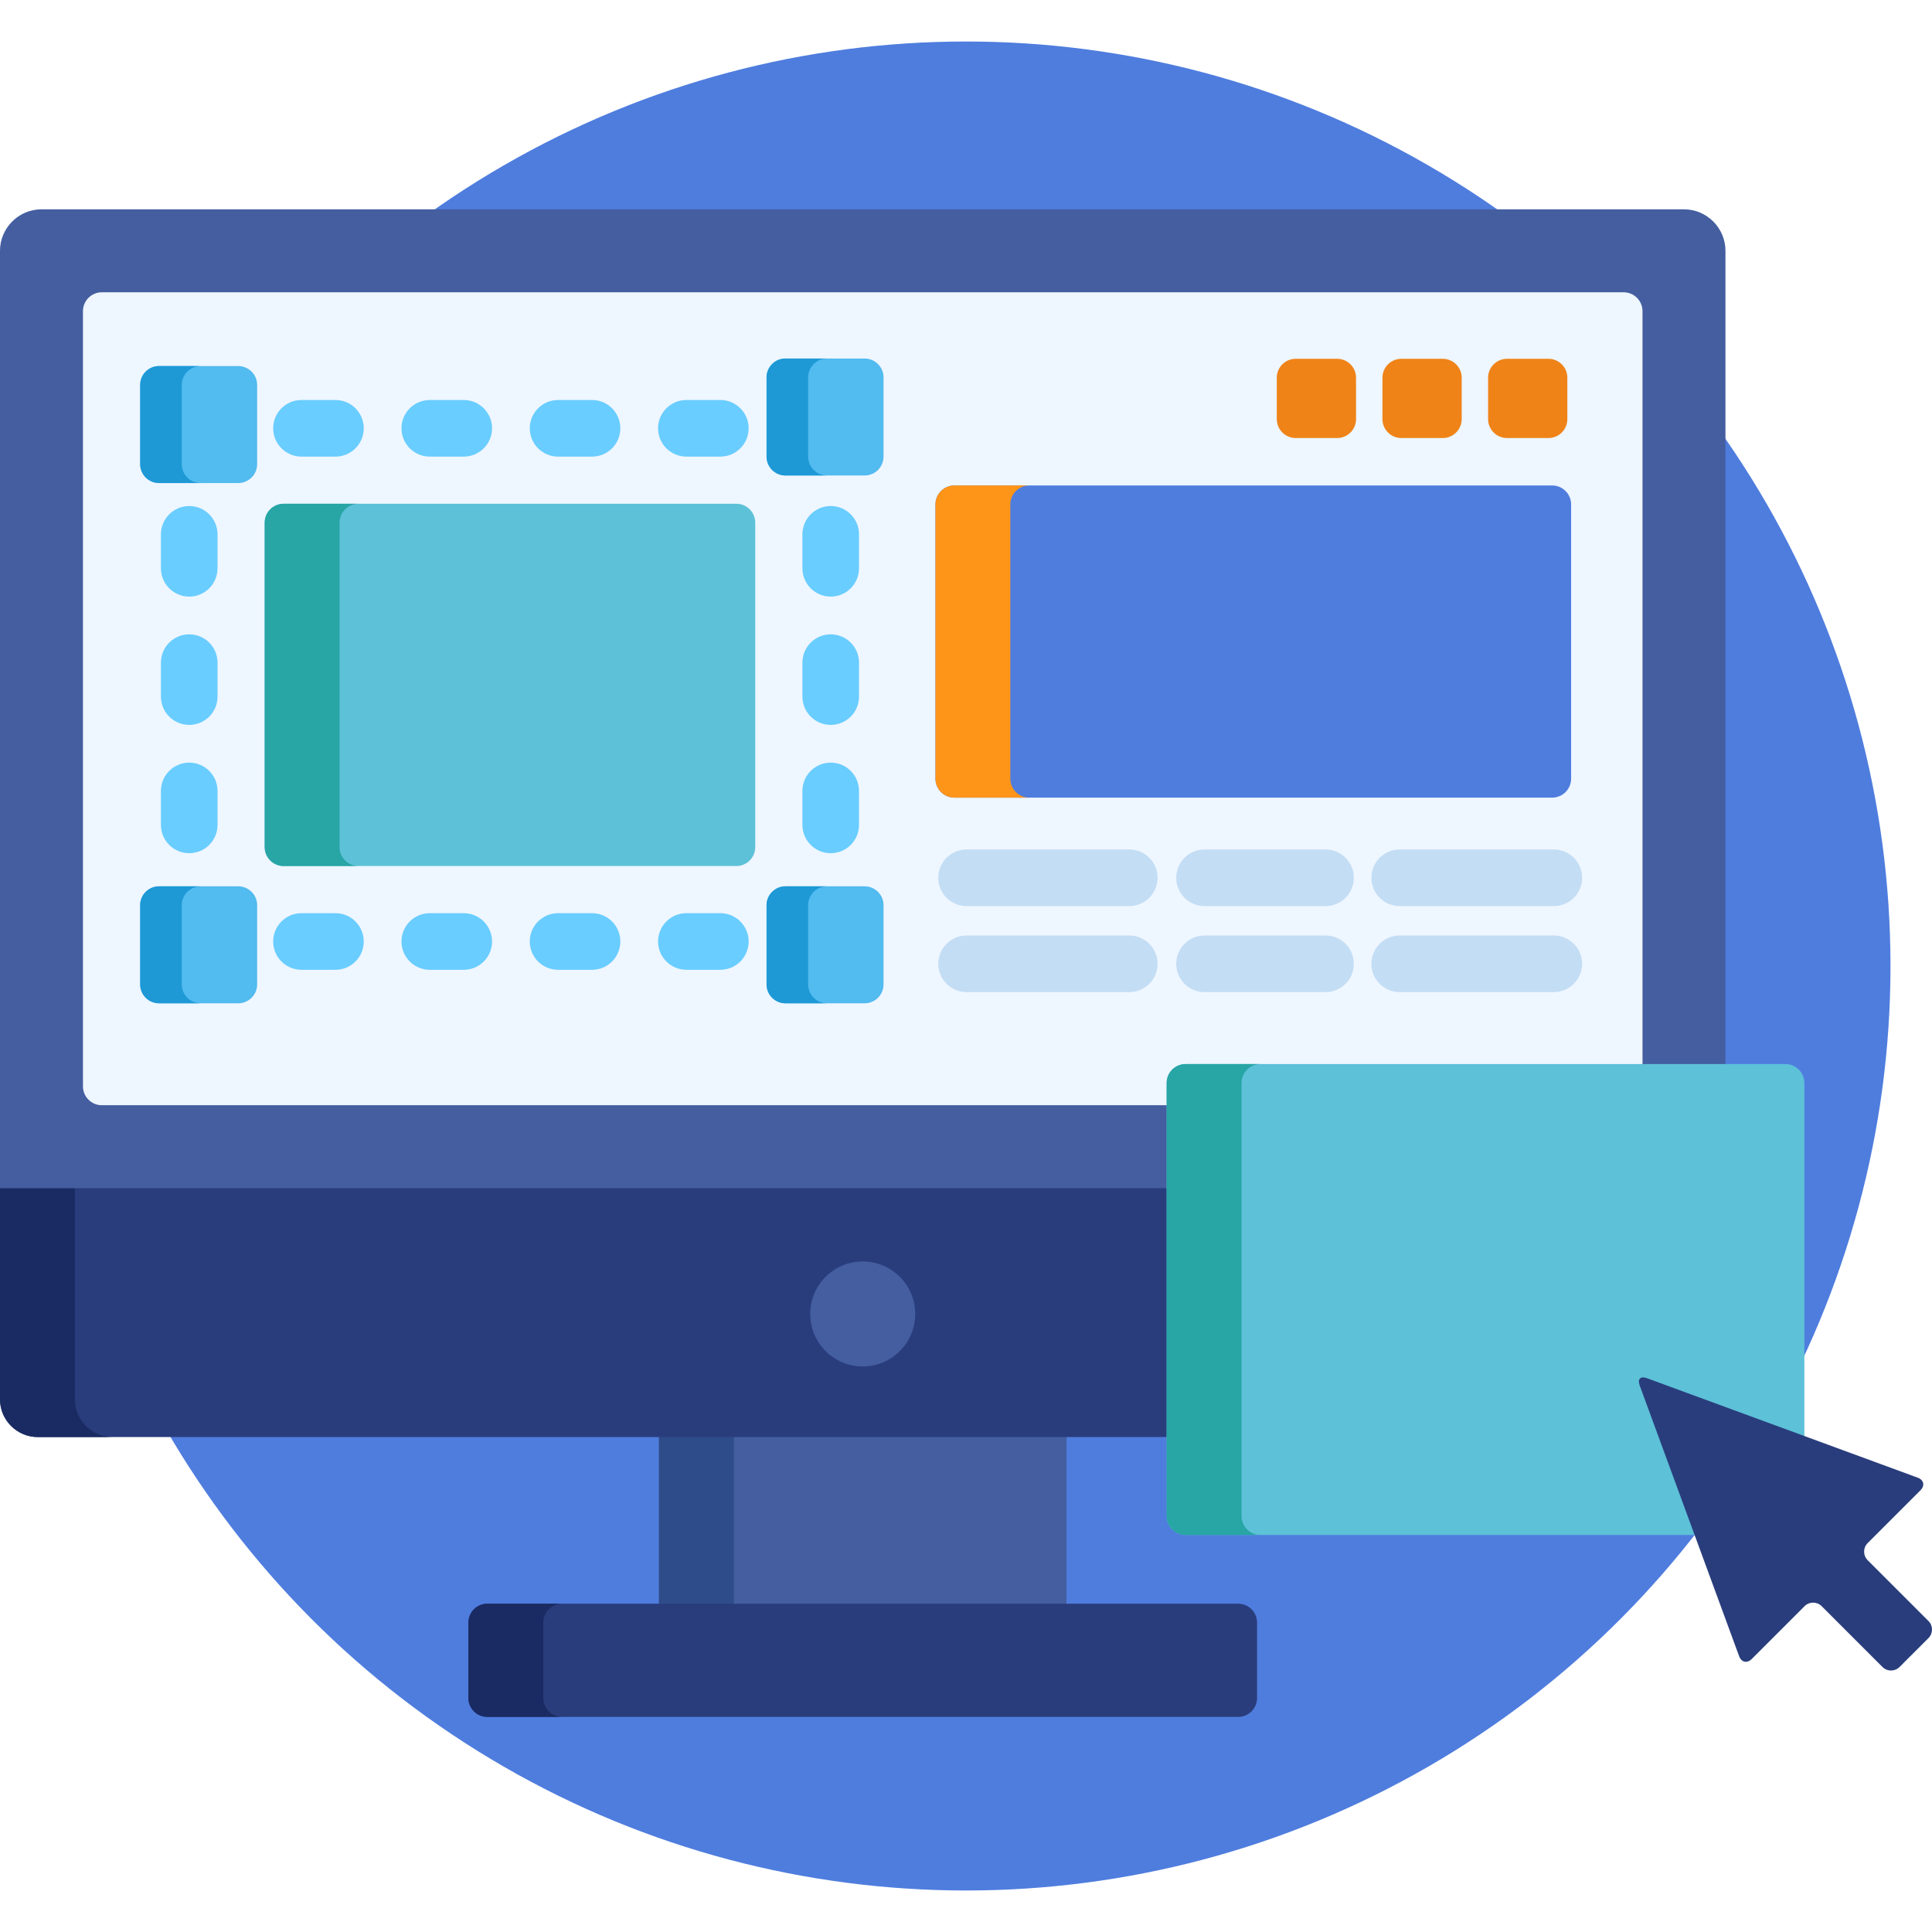 <?xml version="1.0"?>
<svg xmlns="http://www.w3.org/2000/svg" xmlns:xlink="http://www.w3.org/1999/xlink" version="1.1" id="Capa_1" x="0px" y="0px" viewBox="0 0 512 512" style="enable-background:new 0 0 512 512;" xml:space="preserve" width="512px" height="512px" class=""><g><circle style="fill:#4F7DDE" cx="256" cy="256" r="245" data-original="#FFAF10" class="active-path" data-old_color="#FFAF10"/><rect x="174.63" y="379.83" style="fill:#445EA0;" width="108" height="46.17" data-original="#445EA0" class=""/><rect x="174.63" y="379.83" style="fill:#2E4C89;" width="19.842" height="46.17" data-original="#2E4C89" class=""/><path style="fill:#293D7C;" d="M333.134,450c0,2.75-2.25,5-5,5H129.131c-2.75,0-5-2.25-5-5v-20c0-2.75,2.25-5,5-5h199.003  c2.75,0,5,2.25,5,5V450z" data-original="#293D7C" class=""/><path style="fill:#1A2B63;" d="M143.973,450v-20c0-2.75,2.25-5,5-5h-19.842c-2.75,0-5,2.25-5,5v20c0,2.75,2.25,5,5,5h19.842  C146.223,455,143.973,452.75,143.973,450z" data-original="#1A2B63"/><path style="fill:#293D7C;" d="M0,370.834c0,5.5,4.5,10,10,10h300.175v-66.951H0V370.834z" data-original="#293D7C" class=""/><path style="fill:#1A2B63;" d="M19.842,370.834v-56.951H0v56.951c0,5.5,4.5,10,10,10h19.842  C24.342,380.834,19.842,376.334,19.842,370.834z" data-original="#1A2B63"/><path style="fill:#445EA0;" d="M310.175,286.987c0-2.206,1.794-4,4-4h143.09V66.465c0-6.046-4.946-10.992-10.991-10.992H10.992  C4.946,55.473,0,60.419,0,66.465v248.418h310.175V286.987z" data-original="#445EA0" class=""/><path style="fill:#EEF6FF;" d="M310.175,286.987c0-2.206,1.794-4,4-4h121.107V82.457c0-2.75-2.25-5-5-5H26.984c-2.75,0-5,2.25-5,5  v205.441c0,2.75,2.25,5,5,5h283.19L310.175,286.987L310.175,286.987z" data-original="#EEF6FF" class=""/><circle style="fill:#445EA0;" cx="228.63" cy="348.21" r="13.911" data-original="#445EA0" class=""/><path style="fill:#4F7DDE" d="M416.361,206.376c0,2.75-2.25,5-5,5H252.904c-2.75,0-5-2.25-5-5v-72.718c0-2.75,2.25-5,5-5h158.457  c2.75,0,5,2.25,5,5L416.361,206.376L416.361,206.376z" data-original="#FFAF10" class="active-path" data-old_color="#FFAF10"/><path style="fill:#FF9518;" d="M267.747,206.376v-72.718c0-2.75,2.25-5,5-5h-19.842c-2.75,0-5,2.25-5,5v72.718c0,2.75,2.25,5,5,5  h19.842C269.997,211.376,267.747,209.126,267.747,206.376z" data-original="#FF9518"/><g>
	<path style="fill:#C3DDF4;" d="M299.266,240.121h-43.112c-4.142,0-7.5-3.357-7.5-7.5s3.358-7.5,7.5-7.5h43.112   c4.142,0,7.5,3.357,7.5,7.5S303.408,240.121,299.266,240.121z" data-original="#C3DDF4" class=""/>
	<path style="fill:#C3DDF4;" d="M299.266,262.916h-43.112c-4.142,0-7.5-3.357-7.5-7.5s3.358-7.5,7.5-7.5h43.112   c4.142,0,7.5,3.357,7.5,7.5S303.408,262.916,299.266,262.916z" data-original="#C3DDF4" class=""/>
	<path style="fill:#C3DDF4;" d="M351.28,240.121h-32.06c-4.142,0-7.5-3.357-7.5-7.5s3.358-7.5,7.5-7.5h32.06   c4.142,0,7.5,3.357,7.5,7.5S355.422,240.121,351.28,240.121z" data-original="#C3DDF4" class=""/>
	<path style="fill:#C3DDF4;" d="M351.28,262.916h-32.06c-4.142,0-7.5-3.357-7.5-7.5s3.358-7.5,7.5-7.5h32.06   c4.142,0,7.5,3.357,7.5,7.5S355.422,262.916,351.28,262.916z" data-original="#C3DDF4" class=""/>
	<path style="fill:#C3DDF4;" d="M411.772,240.121h-40.836c-4.142,0-7.5-3.357-7.5-7.5s3.358-7.5,7.5-7.5h40.836   c4.142,0,7.5,3.357,7.5,7.5S415.914,240.121,411.772,240.121z" data-original="#C3DDF4" class=""/>
	<path style="fill:#C3DDF4;" d="M411.772,262.916h-40.836c-4.142,0-7.5-3.357-7.5-7.5s3.358-7.5,7.5-7.5h40.836   c4.142,0,7.5,3.357,7.5,7.5S415.914,262.916,411.772,262.916z" data-original="#C3DDF4" class=""/>
</g><g>
	<path style="fill:#EF8318;" d="M359.365,111.084c0,2.75-2.25,5-5,5h-10.999c-2.75,0-5-2.25-5-5v-10.999c0-2.75,2.25-5,5-5h10.999   c2.75,0,5,2.25,5,5V111.084z" data-original="#EF8318" class=""/>
	<path style="fill:#EF8318;" d="M387.363,111.084c0,2.75-2.25,5-5,5h-10.999c-2.75,0-5-2.25-5-5v-10.999c0-2.75,2.25-5,5-5h10.999   c2.75,0,5,2.25,5,5V111.084z" data-original="#EF8318" class=""/>
	<path style="fill:#EF8318;" d="M415.361,111.084c0,2.75-2.25,5-5,5h-10.999c-2.75,0-5-2.25-5-5v-10.999c0-2.75,2.25-5,5-5h10.999   c2.75,0,5,2.25,5,5V111.084z" data-original="#EF8318" class=""/>
</g><g>
	<path style="fill:#69CDFF;" d="M190.898,257.005h-9c-4.142,0-7.5-3.357-7.5-7.5s3.358-7.5,7.5-7.5h9c4.142,0,7.5,3.357,7.5,7.5   C198.398,253.648,195.04,257.005,190.898,257.005z" data-original="#69CDFF"/>
	<path style="fill:#69CDFF;" d="M156.898,257.005h-9c-4.142,0-7.5-3.357-7.5-7.5s3.358-7.5,7.5-7.5h9c4.142,0,7.5,3.357,7.5,7.5   C164.398,253.648,161.04,257.005,156.898,257.005z" data-original="#69CDFF"/>
	<path style="fill:#69CDFF;" d="M122.897,257.005h-9c-4.142,0-7.5-3.357-7.5-7.5s3.358-7.5,7.5-7.5h9c4.142,0,7.5,3.357,7.5,7.5   C130.398,253.648,127.04,257.005,122.897,257.005z" data-original="#69CDFF"/>
	<path style="fill:#69CDFF;" d="M88.897,257.005h-9c-4.142,0-7.5-3.357-7.5-7.5s3.358-7.5,7.5-7.5h9c4.142,0,7.5,3.357,7.5,7.5   C96.397,253.648,93.04,257.005,88.897,257.005z" data-original="#69CDFF"/>
	<path style="fill:#69CDFF;" d="M220.148,226.106c-4.142,0-7.5-3.357-7.5-7.5v-9c0-4.142,3.358-7.5,7.5-7.5s7.5,3.358,7.5,7.5v9   C227.648,222.749,224.29,226.106,220.148,226.106z" data-original="#69CDFF"/>
	<path style="fill:#69CDFF;" d="M220.148,192.106c-4.142,0-7.5-3.357-7.5-7.5v-9c0-4.142,3.358-7.5,7.5-7.5s7.5,3.358,7.5,7.5v9   C227.648,188.749,224.29,192.106,220.148,192.106z" data-original="#69CDFF"/>
	<path style="fill:#69CDFF;" d="M220.148,158.106c-4.142,0-7.5-3.357-7.5-7.5v-9c0-4.142,3.358-7.5,7.5-7.5s7.5,3.358,7.5,7.5v9   C227.648,154.749,224.29,158.106,220.148,158.106z" data-original="#69CDFF"/>
	<path style="fill:#69CDFF;" d="M50.147,226.106c-4.142,0-7.5-3.357-7.5-7.5v-9c0-4.142,3.358-7.5,7.5-7.5s7.5,3.358,7.5,7.5v9   C57.647,222.749,54.29,226.106,50.147,226.106z" data-original="#69CDFF"/>
	<path style="fill:#69CDFF;" d="M50.147,192.106c-4.142,0-7.5-3.357-7.5-7.5v-9c0-4.142,3.358-7.5,7.5-7.5s7.5,3.358,7.5,7.5v9   C57.647,188.749,54.29,192.106,50.147,192.106z" data-original="#69CDFF"/>
	<path style="fill:#69CDFF;" d="M50.147,158.106c-4.142,0-7.5-3.357-7.5-7.5v-9c0-4.142,3.358-7.5,7.5-7.5s7.5,3.358,7.5,7.5v9   C57.647,154.749,54.29,158.106,50.147,158.106z" data-original="#69CDFF"/>
	<path style="fill:#69CDFF;" d="M190.898,121.005h-9c-4.142,0-7.5-3.357-7.5-7.5s3.358-7.5,7.5-7.5h9c4.142,0,7.5,3.357,7.5,7.5   S195.04,121.005,190.898,121.005z" data-original="#69CDFF"/>
	<path style="fill:#69CDFF;" d="M156.898,121.005h-9c-4.142,0-7.5-3.357-7.5-7.5s3.358-7.5,7.5-7.5h9c4.142,0,7.5,3.357,7.5,7.5   S161.04,121.005,156.898,121.005z" data-original="#69CDFF"/>
	<path style="fill:#69CDFF;" d="M122.897,121.005h-9c-4.142,0-7.5-3.357-7.5-7.5s3.358-7.5,7.5-7.5h9c4.142,0,7.5,3.357,7.5,7.5   S127.04,121.005,122.897,121.005z" data-original="#69CDFF"/>
	<path style="fill:#69CDFF;" d="M88.897,121.005h-9c-4.142,0-7.5-3.357-7.5-7.5s3.358-7.5,7.5-7.5h9c4.142,0,7.5,3.357,7.5,7.5   S93.04,121.005,88.897,121.005z" data-original="#69CDFF"/>
</g><path style="fill:#5DC1D8;" d="M200.148,224.505c0,2.75-2.25,5-5,5h-120c-2.75,0-5-2.25-5-5v-86c0-2.75,2.25-5,5-5h120  c2.75,0,5,2.25,5,5V224.505z" data-original="#5DC1D8"/><path style="fill:#28A5A5;" d="M89.99,224.505v-86c0-2.75,2.25-5,5-5H75.147c-2.75,0-5,2.25-5,5v86c0,2.75,2.25,5,5,5H94.99  C92.24,229.505,89.99,227.255,89.99,224.505z" data-original="#28A5A5"/><g>
	<path style="fill:#52BBEF" d="M234.145,121.009c0,2.75-2.25,5-5,5h-21c-2.75,0-5-2.25-5-5v-21c0-2.75,2.25-5,5-5h21   c2.75,0,5,2.25,5,5V121.009z" data-original="#52BBEF" class=""/>
	<path style="fill:#52BBEF" d="M68.145,123.009c0,2.75-2.25,5-5,5h-21c-2.75,0-5-2.25-5-5v-21c0-2.75,2.25-5,5-5h21   c2.75,0,5,2.25,5,5V123.009z" data-original="#52BBEF" class=""/>
	<path style="fill:#52BBEF" d="M234.145,260.883c0,2.75-2.25,5-5,5h-21c-2.75,0-5-2.25-5-5v-21c0-2.75,2.25-5,5-5h21   c2.75,0,5,2.25,5,5V260.883z" data-original="#52BBEF" class=""/>
	<path style="fill:#52BBEF" d="M68.145,260.883c0,2.75-2.25,5-5,5h-21c-2.75,0-5-2.25-5-5v-21c0-2.75,2.25-5,5-5h21   c2.75,0,5,2.25,5,5V260.883z" data-original="#52BBEF" class=""/>
</g><g>
	<path style="fill:#1E99D6" d="M214.167,121.009v-21c0-2.75,2.25-5,5-5h-11.022c-2.75,0-5,2.25-5,5v21c0,2.75,2.25,5,5,5h11.022   C216.417,126.009,214.167,123.759,214.167,121.009z" data-original="#1E99D6" class=""/>
	<path style="fill:#1E99D6" d="M48.167,123.009v-21c0-2.75,2.25-5,5-5H42.145c-2.75,0-5,2.25-5,5v21c0,2.75,2.25,5,5,5h11.022   C50.417,128.009,48.167,125.759,48.167,123.009z" data-original="#1E99D6" class=""/>
	<path style="fill:#1E99D6" d="M214.167,260.883v-21c0-2.75,2.25-5,5-5h-11.022c-2.75,0-5,2.25-5,5v21c0,2.75,2.25,5,5,5h11.022   C216.417,265.883,214.167,263.633,214.167,260.883z" data-original="#1E99D6" class=""/>
	<path style="fill:#1E99D6" d="M48.167,260.883v-21c0-2.75,2.25-5,5-5H42.145c-2.75,0-5,2.25-5,5v21c0,2.75,2.25,5,5,5h11.022   C50.417,265.883,48.167,263.633,48.167,260.883z" data-original="#1E99D6" class=""/>
</g><path style="fill:#5DC1D8;" d="M435.458,366.773c-0.155-0.422-0.143-0.662-0.121-0.74c0.001,0,0.062-0.006,0.119-0.006  c0.114,0,0.313,0.023,0.614,0.134l42.104,15.465v-94.638c0-2.75-2.25-5-5-5h-159c-2.75,0-5,2.25-5,5v114.8c0,2.75,2.25,5,5,5h135.98  L435.458,366.773z" data-original="#5DC1D8"/><path style="fill:#28A5A5;" d="M329.017,401.787v-114.8c0-2.75,2.25-5,5-5h-19.842c-2.75,0-5,2.25-5,5v114.8c0,2.75,2.25,5,5,5  h19.842C331.267,406.787,329.017,404.537,329.017,401.787z" data-original="#28A5A5"/><path style="fill:#293D7C;" d="M436.415,365.222c-1.647-0.605-2.501,0.248-1.896,1.896l26.365,71.782  c0.605,1.648,2.116,1.98,3.357,0.739l13.997-13.997c1.241-1.241,3.272-1.241,4.515,0l16.128,16.13c1.241,1.241,3.272,1.241,4.514,0  l7.674-7.674c1.241-1.241,1.241-3.273,0-4.514l-16.129-16.129c-1.241-1.241-1.241-3.272,0-4.514l13.996-13.997  c1.242-1.24,0.909-2.751-0.739-3.356L436.415,365.222z" data-original="#293D7C" class=""/></g> </svg>

